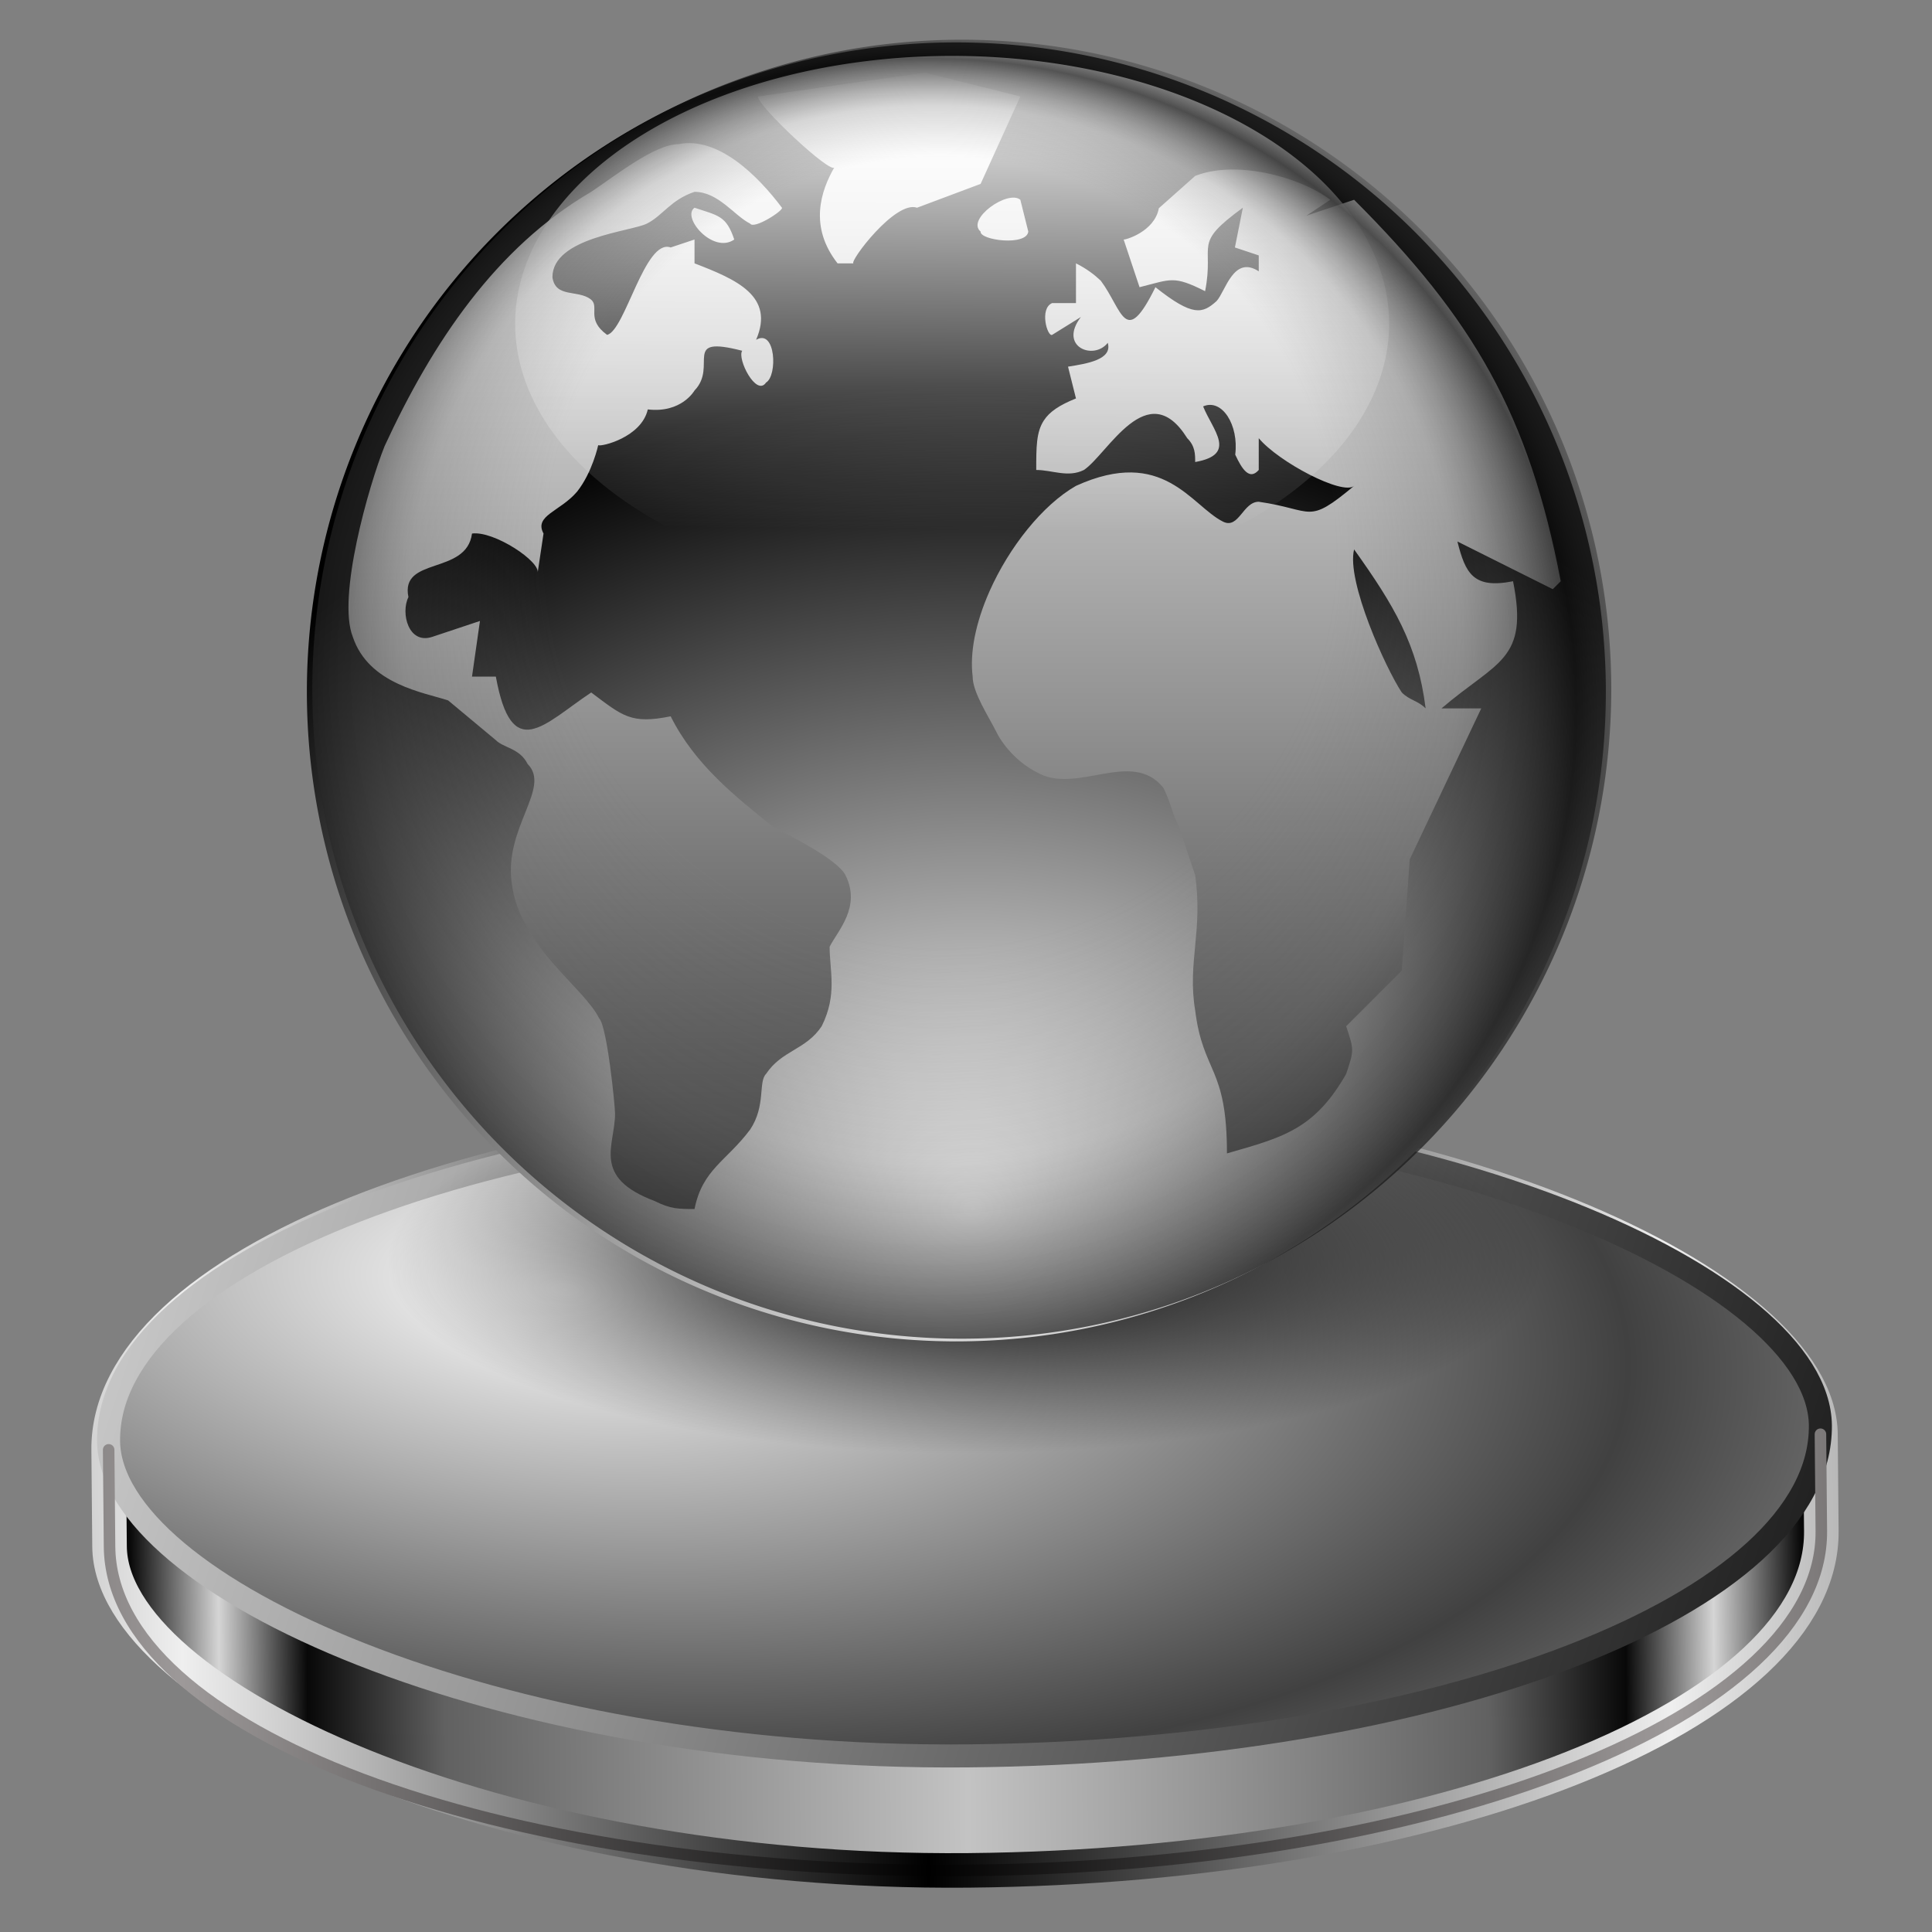 <?xml version="1.0" encoding="UTF-8" standalone="no"?>
<!-- Created with Inkscape (http://www.inkscape.org/) -->

<svg
   xmlns:dc="http://purl.org/dc/elements/1.1/"
   xmlns:cc="http://creativecommons.org/ns#"
   xmlns:rdf="http://www.w3.org/1999/02/22-rdf-syntax-ns#"
   xmlns:svg="http://www.w3.org/2000/svg"
   xmlns="http://www.w3.org/2000/svg"
   xmlns:xlink="http://www.w3.org/1999/xlink"
   xmlns:sodipodi="http://sodipodi.sourceforge.net/DTD/sodipodi-0.dtd"
   xmlns:inkscape="http://www.inkscape.org/namespaces/inkscape"
   width="256"
   height="256"
   id="svg2"
   sodipodi:version="0.32"
   inkscape:version="0.91 r13725"
   sodipodi:docname="repository.svg"
   inkscape:output_extension="org.inkscape.output.svg.inkscape"
   version="1.1">
  <rect width="100%" height="100%" fill="#808080" stroke="none"/>
  <defs
     id="defs4">
    <linearGradient
       id="linearGradient5032">
      <stop
         id="stop5034"
         stop-color="#000000"
         stop-opacity="1" />
      <stop
         offset="1"
         id="stop5036"
         stop-color="#000000"
         stop-opacity="0" />
    </linearGradient>
    <linearGradient
       id="linearGradient3578">
      <stop
         id="stop3580"
         stop-color="#000000"
         stop-opacity="1" />
      <stop
         offset="1"
         id="stop3582"
         stop-color="#fffcfc"
         stop-opacity="1" />
    </linearGradient>
    <linearGradient
       id="linearGradient3529">
      <stop
         id="stop3531"
         stop-color="#000000"
         stop-opacity="1" />
      <stop
         id="stop3533"
         offset="1"
         stop-color="#efefef"
         stop-opacity="1" />
    </linearGradient>
    <linearGradient
       id="linearGradient3545">
      <stop
         id="stop3547"
         stop-color="#c3c3c3"
         stop-opacity="1" />
      <stop
         offset="0.698"
         id="stop3553"
         stop-color="#616161"
         stop-opacity="1" />
      <stop
         id="stop3555"
         offset="0.882"
         stop-color="#080808"
         stop-opacity="1" />
      <stop
         id="stop3549"
         offset="1"
         stop-color="#d5d5d5"
         stop-opacity="1" />
    </linearGradient>
    <linearGradient
       id="linearGradient3561">
      <stop
         id="stop3563"
         stop-color="#ffffff"
         stop-opacity="1" />
      <stop
         id="stop3565"
         offset="1"
         stop-color="#414141"
         stop-opacity="1" />
    </linearGradient>
    <linearGradient
       id="linearGradient3573">
      <stop
         id="stop3575"
         stop-color="#c9c9c9"
         stop-opacity="1" />
      <stop
         offset="1"
         id="stop3577"
         stop-color="#000000"
         stop-opacity="1" />
    </linearGradient>
    <linearGradient
       id="linearGradient3586">
      <stop
         id="stop3588"
         stop-color="#000000"
         stop-opacity="1" />
      <stop
         offset="1"
         id="stop3590"
         stop-color="#9d9999"
         stop-opacity="1" />
    </linearGradient>
    <linearGradient
       id="linearGradient3600">
      <stop
         id="stop3602"
         stop-color="#000000"
         stop-opacity="1" />
      <stop
         offset="0.803"
         id="stop3608"
         stop-color="#000000"
         stop-opacity="1" />
      <stop
         id="stop3604"
         offset="1"
         stop-color="#686868"
         stop-opacity="0" />
    </linearGradient>
    <linearGradient
       id="linearGradient2811">
      <stop
         id="stop2813"
         stop-color="#404040"
         stop-opacity="1" />
      <stop
         id="stop2815"
         offset="1"
         stop-color="#ffffff"
         stop-opacity="1" />
    </linearGradient>
    <linearGradient
       id="linearGradient2837">
      <stop
         id="stop2839"
         stop-color="white"
         stop-opacity="1" />
      <stop
         id="stop2841"
         offset="1"
         stop-color="white"
         stop-opacity="0" />
    </linearGradient>
    <linearGradient
       id="linearGradient3307">
      <stop
         id="stop3309"
         stop-color="#ffffff"
         stop-opacity="1" />
      <stop
         id="stop3311"
         offset="1"
         stop-color="#000000"
         stop-opacity="1" />
    </linearGradient>
    <linearGradient
       id="linearGradient3315">
      <stop
         id="stop3317"
         stop-color="#6e6e6e"
         stop-opacity="0" />
      <stop
         id="stop3319"
         offset="0.608"
         stop-color="#787878"
         stop-opacity="0" />
      <stop
         offset="0.813"
         id="stop3321"
         stop-color="#626262"
         stop-opacity="0.247" />
      <stop
         offset="1"
         id="stop3323"
         stop-color="#121212"
         stop-opacity="0.714" />
    </linearGradient>
    <radialGradient
       inkscape:collect="always"
       xlink:href="#linearGradient3307"
       id="radialGradient4194"
       gradientUnits="userSpaceOnUse"
       gradientTransform="matrix(1.479,-1.5566402e-2,1.3333716e-2,1.267,-51.24,-41.883)"
       cx="102.44"
       cy="162.93"
       fx="102.44"
       fy="162.93"
       r="80.68" />
    <linearGradient
       inkscape:collect="always"
       xlink:href="#linearGradient2811"
       id="linearGradient4196"
       gradientUnits="userSpaceOnUse"
       gradientTransform="translate(-4.085,5.447)"
       x1="91.73"
       y1="156.08"
       x2="91.73"
       y2="10.968" />
    <linearGradient
       inkscape:collect="always"
       xlink:href="#linearGradient2837"
       id="linearGradient4198"
       gradientUnits="userSpaceOnUse"
       x1="99.45"
       y1="16.681"
       x2="99.08"
       y2="76.26" />
    <radialGradient
       inkscape:collect="always"
       xlink:href="#linearGradient3315"
       id="radialGradient4202"
       gradientUnits="userSpaceOnUse"
       spreadMethod="reflect"
       cx="96.06"
       cy="101.04"
       fx="100.43"
       fy="51.623"
       r="80.68" />
    <linearGradient
       inkscape:collect="always"
       xlink:href="#linearGradient3545"
       id="linearGradient4240"
       gradientUnits="userSpaceOnUse"
       gradientTransform="matrix(2.389,0,0,2.389,-23.042,-51.873)"
       spreadMethod="reflect"
       x1="57.31"
       y1="74.18"
       x2="83.27"
       y2="74.18" />
    <linearGradient
       inkscape:collect="always"
       xlink:href="#linearGradient3529"
       id="linearGradient4242"
       gradientUnits="userSpaceOnUse"
       gradientTransform="matrix(2.389,0,0,2.389,-23.042,-51.873)"
       spreadMethod="reflect"
       x1="55.922"
       y1="88.38"
       x2="81.77"
       y2="88.38" />
    <radialGradient
       inkscape:collect="always"
       xlink:href="#linearGradient3561"
       id="radialGradient4244"
       gradientUnits="userSpaceOnUse"
       gradientTransform="matrix(2.924,0.292,-0.131,1.308,-43.103,-18.66)"
       spreadMethod="reflect"
       cx="43.48"
       cy="24.446"
       fx="43.48"
       fy="24.446"
       r="30.12" />
    <linearGradient
       inkscape:collect="always"
       xlink:href="#linearGradient3573"
       id="linearGradient4246"
       gradientUnits="userSpaceOnUse"
       gradientTransform="matrix(2.389,0,0,2.389,-23.042,-51.873)"
       spreadMethod="reflect"
       x1="27.18"
       y1="33.27"
       x2="94.08"
       y2="55.805" />
    <linearGradient
       inkscape:collect="always"
       xlink:href="#linearGradient3586"
       id="linearGradient4248"
       gradientUnits="userSpaceOnUse"
       gradientTransform="matrix(2.389,0,0,2.389,-23.042,-51.873)"
       spreadMethod="reflect"
       x1="55.922"
       y1="88.38"
       x2="81.77"
       y2="88.38" />
    <radialGradient
       inkscape:collect="always"
       xlink:href="#linearGradient5032"
       id="radialGradient5038"
       cx="125.68"
       cy="171.03"
       fx="125.68"
       fy="171.03"
       r="76.5"
       gradientTransform="matrix(1,0,0,0.332,0,114.222)"
       gradientUnits="userSpaceOnUse" />
  </defs>
  <sodipodi:namedview
     id="base"
     pagecolor="#ffffff"
     bordercolor="#666666"
     borderopacity="1.0"
     gridtolerance="10000"
     guidetolerance="10"
     objecttolerance="10"
     inkscape:pageopacity="0.0"
     inkscape:pageshadow="2"
     inkscape:zoom="3.3828125"
     inkscape:cx="128"
     inkscape:cy="128"
     inkscape:document-units="px"
     inkscape:current-layer="layer1"
     showgrid="false"
     inkscape:window-width="1920"
     inkscape:window-height="1056"
     inkscape:window-x="0"
     inkscape:window-y="0"
     inkscape:window-maximized="1" />
  <g
     inkscape:label="Layer 1"
     inkscape:groupmode="layer"
     id="layer1">
    <g
       id="g5040">
      <g
         transform="matrix(1.597,-1.456364e-2,1.456364e-2,1.597,-54.609,130.494)"
         id="g2520">
        <rect
           rx="71.01"
           ry="27.51"
           y="11.464"
           x="42.855"
           height="63.05"
           width="142.03"
           id="rect3557"
           stroke-dasharray="none"
           stroke-opacity="1"
           fill="url(#linearGradient4240)"
           stroke="url(#linearGradient4242)"
           stroke-linejoin="round"
           fill-opacity="1"
           stroke-linecap="round"
           stroke-width="2.867"
           stroke-miterlimit="4" />
        <rect
           id="rect3559"
           width="142.03"
           height="53.55"
           x="42.855"
           y="11.464"
           ry="26.775"
           rx="71.01"
           stroke-dasharray="none"
           stroke-opacity="1"
           fill="url(#radialGradient4244)"
           stroke="url(#linearGradient4246)"
           stroke-linejoin="round"
           fill-opacity="1"
           stroke-linecap="round"
           stroke-width="1.911"
           stroke-miterlimit="4" />
        <path
           d="M 184.884,38.974 L 184.884,47.006 C 184.884,62.247 153.212,74.516 113.869,74.516 C 74.527,74.516 42.855,62.247 42.855,47.006 L 42.855,38.974"
           id="rect3583"
           sodipodi:nodetypes="ccscc"
           stroke-dasharray="none"
           stroke-opacity="1"
           fill="none"
           stroke="url(#linearGradient4248)"
           stroke-linejoin="round"
           fill-opacity="1"
           stroke-linecap="round"
           stroke-width="0.956"
           stroke-miterlimit="4" />
      </g>
      <g
         id="g3047"
         transform="matrix(1.597,-1.456364e-2,1.456364e-2,1.597,-54.609,108.676)">
        <rect
           id="rect3049"
           width="142.03"
           height="63.05"
           x="42.855"
           y="11.464"
           ry="27.51"
           rx="71.01"
           stroke-dasharray="none"
           stroke-opacity="1"
           fill="url(#linearGradient4240)"
           stroke="url(#linearGradient4242)"
           stroke-linejoin="round"
           fill-opacity="1"
           stroke-linecap="round"
           stroke-width="2.867"
           stroke-miterlimit="4" />
        <rect
           rx="71.01"
           ry="26.775"
           y="11.464"
           x="42.855"
           height="53.55"
           width="142.03"
           id="rect3051"
           stroke-dasharray="none"
           stroke-opacity="1"
           fill="url(#radialGradient4244)"
           stroke="url(#linearGradient4246)"
           stroke-linejoin="round"
           fill-opacity="1"
           stroke-linecap="round"
           stroke-width="1.911"
           stroke-miterlimit="4" />
        <path
           sodipodi:nodetypes="ccscc"
           id="path3053"
           d="M 184.884,38.974 L 184.884,47.006 C 184.884,62.247 153.212,74.516 113.869,74.516 C 74.527,74.516 42.855,62.247 42.855,47.006 L 42.855,38.974"
           stroke-dasharray="none"
           stroke-opacity="1"
           fill="none"
           stroke="url(#linearGradient4248)"
           stroke-linejoin="round"
           fill-opacity="1"
           stroke-linecap="round"
           stroke-width="0.956"
           stroke-miterlimit="4" />
      </g>
      <path
         transform="translate(2.186,-3.825)"
         d="M 202.186,171.027 A 76.503,25.41 0 1 1 49.18,171.027 A 76.503,25.41 0 1 1 202.186,171.027 z"
         sodipodi:ry="25.409836"
         sodipodi:rx="76.502731"
         sodipodi:cy="171.02733"
         sodipodi:cx="125.68306"
         id="path4260"
         sodipodi:type="arc"
         opacity="1"
         stroke-dasharray="none"
         stroke-opacity="1"
         fill="url(#radialGradient5038)"
         stroke="none"
         fill-opacity="1"
         stroke-width="3"
         stroke-miterlimit="4" />
      <g
         transform="matrix(1.053,0,0,1.053,34.202,-9.801)"
         id="g3325">
        <path
           sodipodi:type="arc"
           id="path2819"
           sodipodi:cx="100.42553"
           sodipodi:cy="98.723404"
           sodipodi:rx="80.680855"
           sodipodi:ry="80.680855"
           d="M 181.106,98.723 A 80.681,80.681 0 0 1 100.426,179.404 80.681,80.681 0 0 1 19.745,98.723 80.681,80.681 0 0 1 100.426,18.043 80.681,80.681 0 0 1 181.106,98.723 Z"
           transform="matrix(1.013,0,0,1.013,-13.867,-3.633)"
           stroke-dasharray="none"
           stroke-opacity="1"
           fill="url(#radialGradient4194)"
           stroke="none"
           stroke-linejoin="round"
           fill-opacity="1"
           stroke-linecap="round"
           stroke-width="0.2"
           stroke-dashoffset="0"
           stroke-miterlimit="4" />
        <path
           id="selection_to_path"
           d="M 62.915,21.447 C 62.675,22.477 72.275,31.477 72.535,30.327 C 70.795,33.327 69.295,37.827 72.915,42.447 C 72.915,42.447 74.915,42.447 74.915,42.447 C 74.365,42.247 80.185,34.467 82.915,35.447 C 82.915,35.447 90.915,32.447 90.915,32.447 C 90.915,32.447 95.915,21.447 95.915,21.447 C 95.915,21.447 83.915,18.447 83.915,18.447 C 83.915,18.447 62.915,21.447 62.915,21.447 z M 54.915,161.447 C 55.915,156.447 58.915,155.447 61.915,151.447 C 63.915,148.447 62.915,145.447 63.915,144.447 C 65.915,141.447 68.915,141.447 70.915,138.447 C 72.915,134.447 71.915,131.447 71.915,128.447 C 72.915,126.447 75.915,123.447 73.915,119.447 C 72.915,117.447 66.915,114.447 64.915,113.447 C 59.915,109.447 54.915,105.447 51.915,99.447 C 46.915,100.447 45.915,99.447 41.915,96.447 C 35.915,100.447 31.915,105.447 29.915,94.447 C 29.915,94.447 26.915,94.447 26.915,94.447 C 26.915,94.447 27.915,87.447 27.915,87.447 C 27.915,87.447 21.915,89.447 21.915,89.447 C 18.915,90.447 17.915,86.447 18.915,84.447 C 17.845,79.297 26.225,81.717 26.915,76.447 C 29.665,76.067 35.625,80.007 35.165,81.447 C 35.165,81.447 35.915,76.447 35.915,76.447 C 34.685,74.177 38.015,73.677 40.135,71.177 C 42.055,68.767 42.795,65.327 42.795,65.327 C 43.145,65.557 48.235,64.357 49.035,60.827 C 53.295,61.327 54.915,58.447 54.915,58.447 C 57.915,55.327 53.165,51.447 60.915,53.447 C 60.245,54.437 62.685,59.277 63.915,57.447 C 65.385,56.587 65.135,50.627 62.665,52.067 C 65.035,46.567 60.215,44.487 54.915,42.447 C 54.915,42.447 54.915,39.447 54.915,39.447 C 54.915,39.447 51.915,40.447 51.915,40.447 C 48.675,39.267 46.195,50.897 43.915,51.447 C 41.165,49.447 43.065,47.887 41.835,46.957 C 40.205,45.737 37.415,46.827 37.035,44.197 C 37.035,39.197 46.915,38.447 48.915,37.447 C 50.915,36.447 51.915,34.447 54.915,33.447 C 57.915,33.447 59.915,36.447 61.915,37.447 C 62.405,38.207 66.135,35.787 65.915,35.447 C 62.915,31.447 57.915,26.447 52.915,27.447 C 49.915,27.447 44.915,31.447 41.915,33.447 C 29.915,40.447 21.915,52.447 15.915,65.447 C 13.915,70.447 9.915,84.447 11.915,89.447 C 13.915,95.447 20.915,96.447 23.915,97.447 C 23.915,97.447 29.915,102.447 29.915,102.447 C 30.915,103.447 32.915,103.447 33.915,105.447 C 36.915,108.447 30.915,113.447 31.915,120.447 C 32.915,128.447 40.915,133.447 42.915,137.447 C 43.915,138.447 44.915,148.447 44.915,149.447 C 44.915,153.447 41.915,157.447 49.915,160.447 C 51.915,161.447 52.915,161.447 54.915,161.447 z M 113.345,35.507 C 112.795,38.497 109.045,39.527 108.915,39.447 C 108.915,39.447 110.915,45.447 110.915,45.447 C 114.915,44.447 115.165,43.947 119.165,45.947 C 120.375,39.847 117.465,40.147 123.915,35.447 C 123.915,35.447 122.915,40.447 122.915,40.447 C 122.915,40.447 125.915,41.447 125.915,41.447 C 125.915,41.447 125.915,43.447 125.915,43.447 C 122.725,41.377 121.735,45.977 120.605,47.197 C 118.845,48.777 117.635,49.197 112.915,45.447 C 109.085,53.207 108.785,48.307 106.035,44.627 C 105.255,43.887 104.255,43.117 102.915,42.447 C 102.915,42.447 102.915,47.447 102.915,47.447 C 102.915,47.447 99.915,47.447 99.915,47.447 C 98.285,48.147 99.315,51.707 99.915,51.447 C 99.915,51.447 103.535,49.197 103.535,49.197 C 100.665,52.947 105.155,54.707 106.915,52.447 C 107.535,54.567 104.295,55.067 101.915,55.447 C 101.915,55.447 102.915,59.447 102.915,59.447 C 100.795,60.297 99.575,61.137 98.875,62.217 C 97.915,63.677 97.915,65.567 97.915,68.447 C 99.915,68.447 101.915,69.447 103.915,68.447 C 106.915,66.447 111.915,56.447 116.915,64.447 C 117.915,65.447 117.915,66.447 117.915,67.447 C 123.285,66.497 120.125,63.457 118.915,60.447 C 121.305,59.407 123.425,62.807 122.955,66.517 C 123.845,68.447 124.775,69.757 125.915,68.447 C 125.915,68.447 125.915,64.447 125.915,64.447 C 128.415,67.447 136.475,71.687 137.915,70.447 C 131.915,75.447 132.915,73.447 125.915,72.447 C 123.915,72.447 123.415,75.947 121.415,74.947 C 117.415,72.947 113.915,65.447 102.915,70.447 C 98.705,72.857 94.495,78.157 92.025,83.737 C 91.165,85.677 90.525,87.647 90.155,89.537 C 89.825,91.267 89.725,92.927 89.915,94.447 C 89.915,96.447 91.915,99.447 92.915,101.447 C 93.915,103.447 95.915,105.447 97.915,106.447 C 102.915,109.447 109.915,103.447 113.915,108.447 C 114.915,110.447 114.915,111.447 115.915,113.447 C 115.915,113.447 117.915,119.447 117.915,119.447 C 118.915,126.447 116.915,130.447 117.915,136.447 C 118.915,144.447 121.915,143.447 121.915,154.447 C 125.675,153.367 128.575,152.587 131.075,150.997 C 133.215,149.637 135.065,147.687 136.915,144.447 C 137.915,141.447 137.915,141.447 136.915,138.447 C 136.915,138.447 143.915,131.447 143.915,131.447 C 143.915,131.447 144.915,117.447 144.915,117.447 C 144.915,117.447 153.915,98.447 153.915,98.447 C 153.915,98.447 148.915,98.447 148.915,98.447 C 155.915,92.447 159.915,92.447 157.915,82.447 C 152.915,83.447 151.915,81.447 150.915,77.447 C 150.915,77.447 162.915,83.447 162.915,83.447 C 162.915,83.447 163.915,82.447 163.915,82.447 C 159.915,61.447 152.915,49.447 137.915,34.447 C 137.915,34.447 131.915,36.447 131.915,36.447 C 131.915,36.447 134.915,34.447 134.915,34.447 C 130.915,31.447 122.915,29.447 117.915,31.447 C 117.915,31.447 115.615,33.487 113.345,35.507 z M 90.915,38.447 C 90.795,39.547 96.705,40.307 96.915,38.447 C 96.915,38.447 95.915,34.447 95.915,34.447 C 94.345,33.137 89.065,36.897 90.915,38.447 z M 54.915,35.447 C 53.235,36.627 57.245,41.317 59.915,39.447 C 58.915,36.447 57.915,36.447 54.915,35.447 z M 137.915,78.447 C 142.915,85.447 145.915,90.447 146.915,98.447 C 145.915,97.447 144.915,97.447 143.915,96.447 C 141.915,93.447 136.915,82.447 137.915,78.447 z"
           stroke-dasharray="none"
           fill="url(#linearGradient4196)"
           stroke="none"
           fill-opacity="1"
           stroke-width="0.16"
           stroke-miterlimit="4" />
        <path
           sodipodi:type="arc"
           id="path2835"
           sodipodi:cx="96.680855"
           sodipodi:cy="50.38298"
           sodipodi:rx="59.574467"
           sodipodi:ry="33.702129"
           d="M 156.255,50.383 A 59.574,33.702 0 0 1 96.681,84.085 59.574,33.702 0 0 1 37.106,50.383 59.574,33.702 0 0 1 96.681,16.681 59.574,33.702 0 0 1 156.255,50.383 Z"
           transform="matrix(0.923,0,0,1,-1.903,-0.34)"
           stroke-dasharray="none"
           stroke-opacity="1"
           fill="url(#linearGradient4198)"
           stroke="none"
           stroke-linejoin="round"
           fill-opacity="1"
           stroke-linecap="round"
           stroke-width="0.2"
           stroke-dashoffset="0"
           stroke-miterlimit="4" />
        <path
           transform="matrix(0.923,0,0,-1,0.139,193.702)"
           d="M 156.255,50.383 A 59.574,33.702 0 0 1 96.681,84.085 59.574,33.702 0 0 1 37.106,50.383 59.574,33.702 0 0 1 96.681,16.681 59.574,33.702 0 0 1 156.255,50.383 Z"
           sodipodi:ry="33.702129"
           sodipodi:rx="59.574467"
           sodipodi:cy="50.38298"
           sodipodi:cx="96.680855"
           id="path2845"
           sodipodi:type="arc"
           opacity="0.321"
           stroke-dasharray="none"
           stroke-opacity="1"
           fill="url(#linearGradient4198)"
           stroke="none"
           stroke-linejoin="round"
           fill-opacity="1"
           stroke-linecap="round"
           stroke-width="0.2"
           stroke-dashoffset="0"
           stroke-miterlimit="4" />
        <path
           transform="matrix(1.013,0,0,1.013,-13.186,-3.973)"
           d="M 181.106,98.723 A 80.681,80.681 0 0 1 100.426,179.404 80.681,80.681 0 0 1 19.745,98.723 80.681,80.681 0 0 1 100.426,18.043 80.681,80.681 0 0 1 181.106,98.723 Z"
           sodipodi:ry="80.680855"
           sodipodi:rx="80.680855"
           sodipodi:cy="98.723404"
           sodipodi:cx="100.42553"
           id="path2821"
           sodipodi:type="arc"
           stroke-dasharray="none"
           stroke-opacity="1"
           fill="url(#radialGradient4202)"
           stroke="none"
           stroke-linejoin="round"
           fill-opacity="1"
           stroke-linecap="round"
           stroke-width="0.2"
           stroke-dashoffset="0"
           stroke-miterlimit="4" />
      </g>
    </g>
  </g>
</svg>
